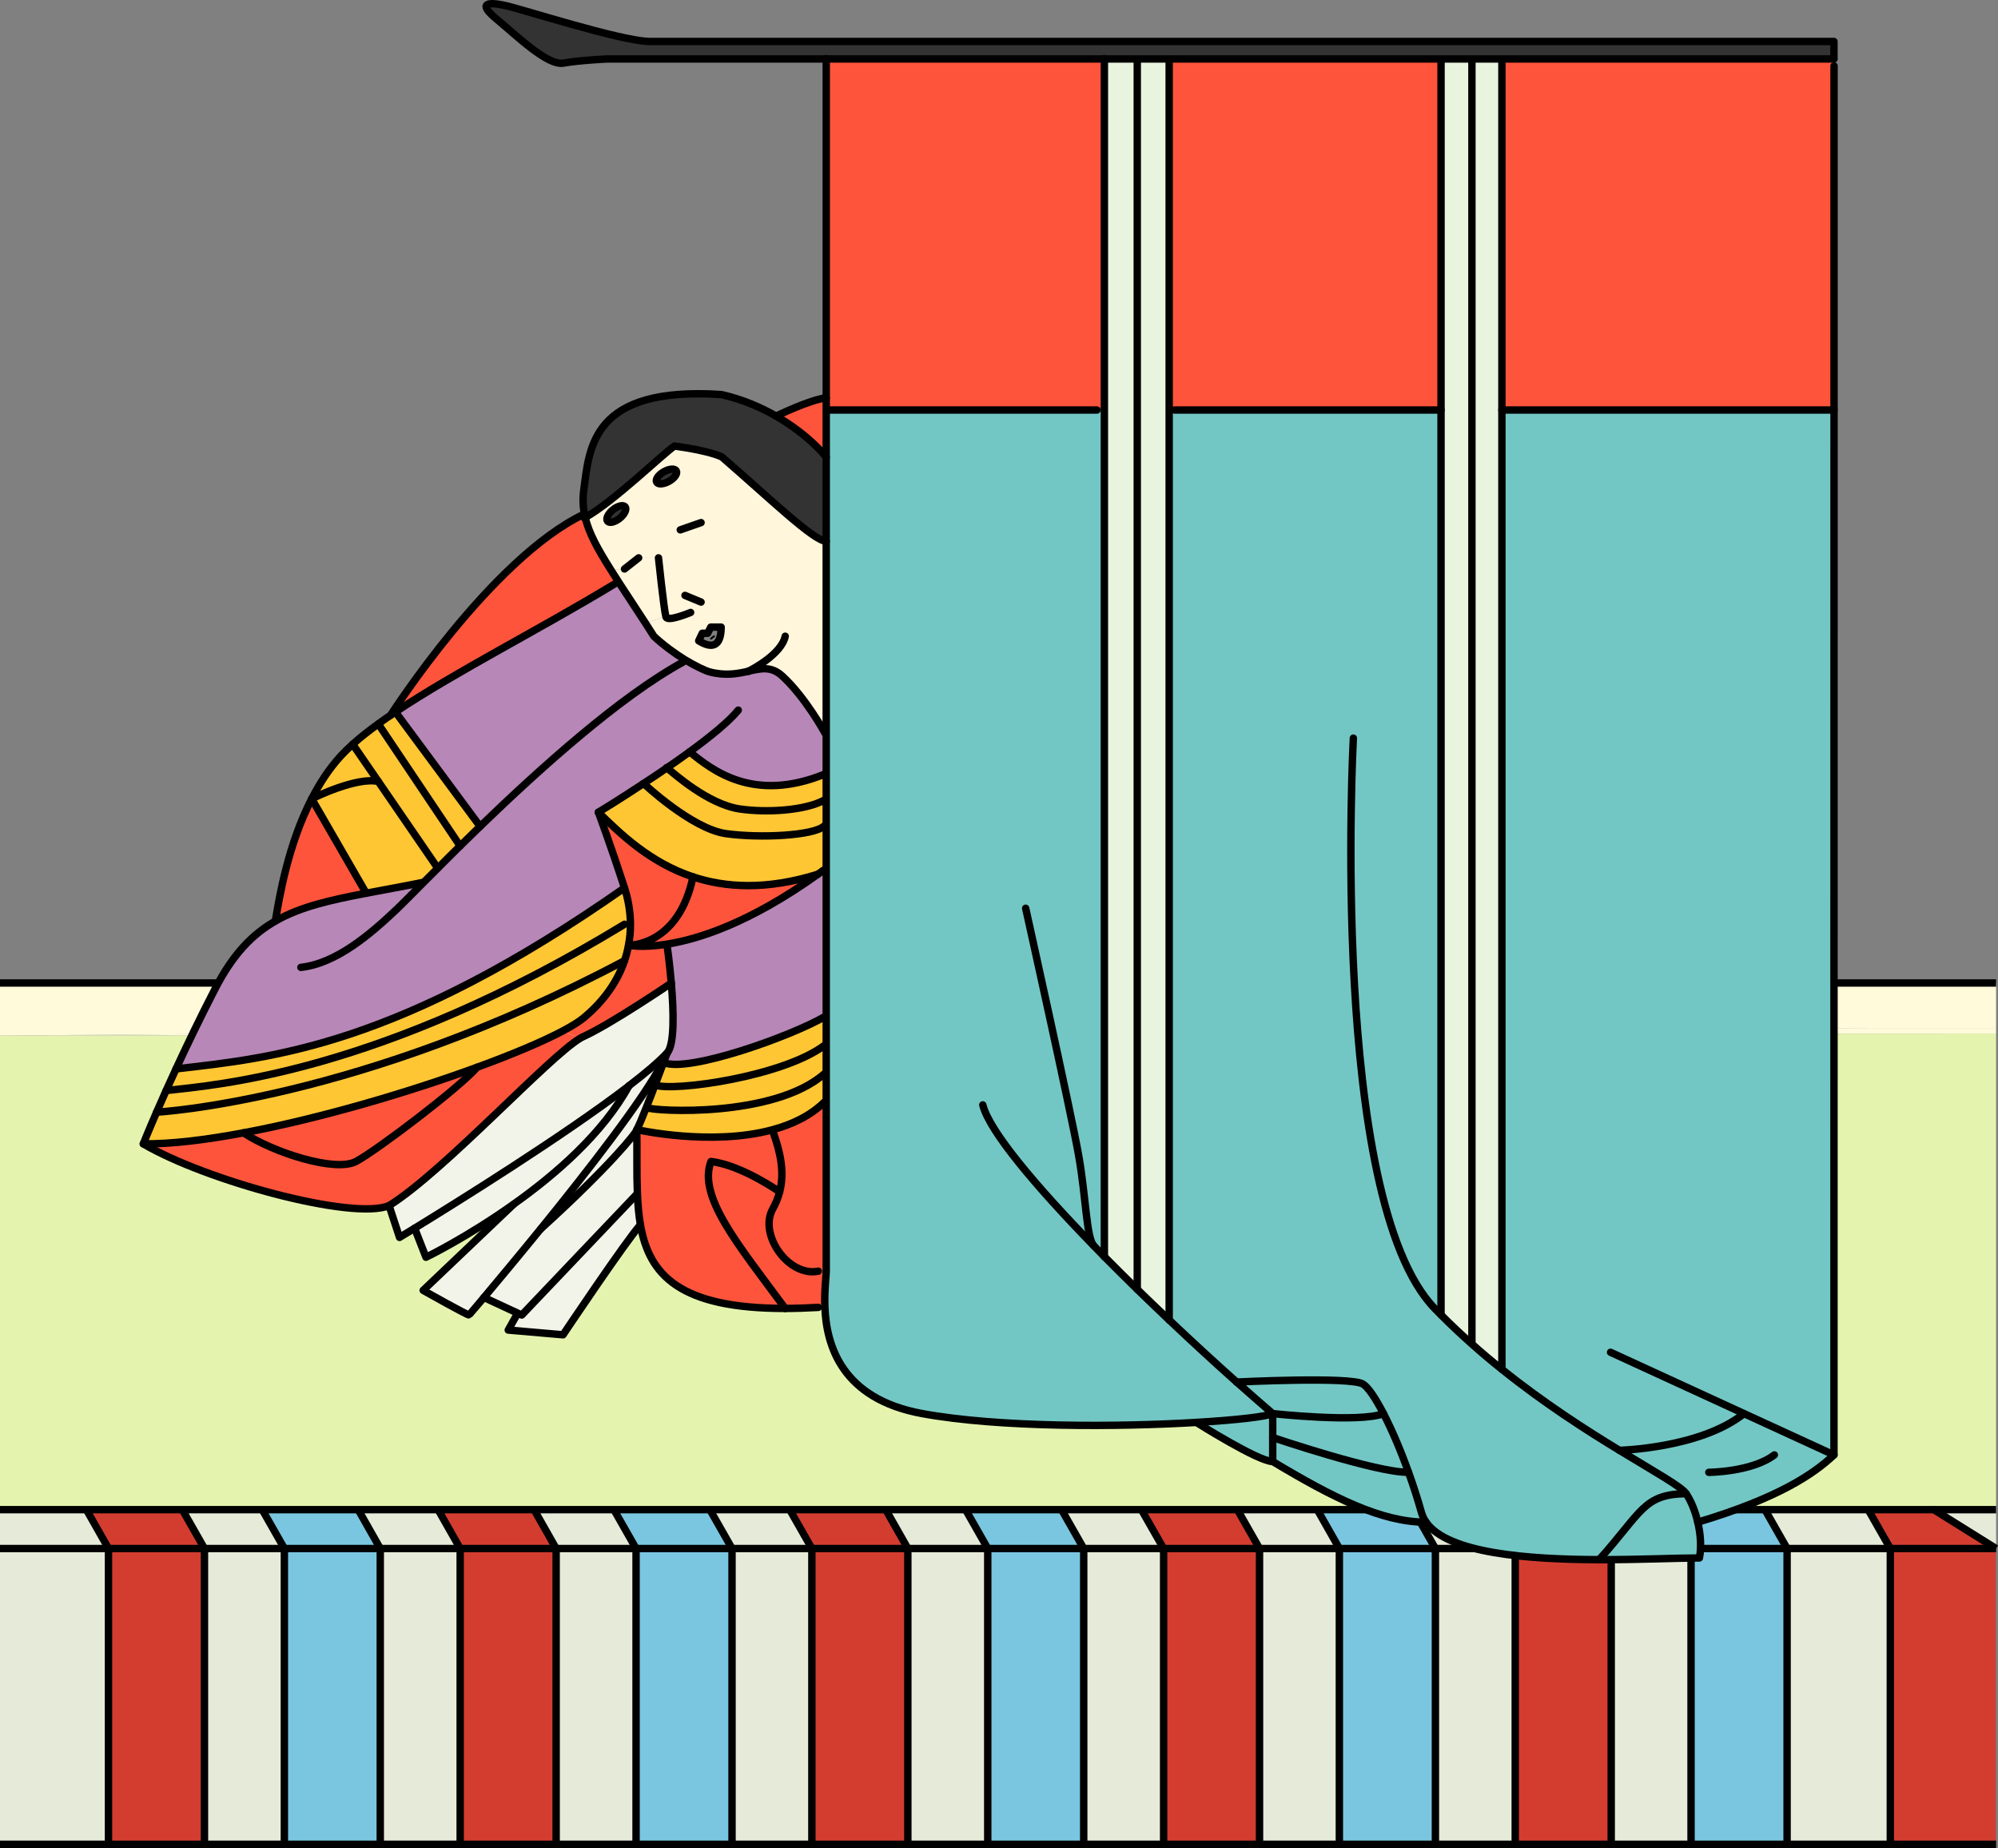 <?xml version="1.0" encoding="UTF-8"?>
<svg xmlns="http://www.w3.org/2000/svg" viewBox="0 0 269.8 249.51">
  <rect x="0" y="0" width="269.8" height="249.51" fill="#808080" stroke="none"/>
  <defs>
    <style>
      .cls-1 {
        fill: #7ac6e0;
      }

      .cls-1, .cls-2, .cls-3, .cls-4, .cls-5, .cls-6, .cls-7, .cls-8, .cls-9, .cls-10, .cls-11, .cls-12, .cls-13 {
        stroke-width: 0px;
      }

      .cls-14 {
        stroke-miterlimit: 10;
      }

      .cls-14, .cls-15, .cls-16 {
        fill: none;
        stroke: #000;
      }

      .cls-2 {
        fill: #b787b7;
      }

      .cls-3 {
        fill: #e5ebd8;
      }

      .cls-15, .cls-16 {
        stroke-linecap: round;
        stroke-linejoin: round;
      }

      .cls-4 {
        fill: #333;
      }

      .cls-5 {
        fill: #ffc634;
      }

      .cls-16 {
        stroke-width: .25px;
      }

      .cls-6 {
        fill: #f3f4e9;
      }

      .cls-7 {
        fill: #d33d30;
      }

      .cls-8 {
        fill: #fffada;
      }

      .cls-9 {
        fill: #e4f4ae;
      }

      .cls-10 {
        fill: #ff543c;
      }

      .cls-11 {
        fill: #e8f4de;
      }

      .cls-12 {
        fill: #72c7c4;
      }

      .cls-13 {
        fill: #fff6dc;
      }
    </style>
  </defs>
  <g id="_レイヤー_3" data-name="レイヤー 3">
    <g>
      <g>
        <polygon class="cls-3" points="269.54 203.83 269.54 209.08 261.13 203.83 269.54 203.83"/>
        <rect class="cls-3" x="241.32" y="209.08" width="13.94" height="39.93"/>
        <polygon class="cls-3" points="252.27 203.83 255.26 209.08 241.32 209.08 238.33 203.83 252.27 203.83"/>
        <rect class="cls-3" x="217.57" y="209.08" width="10.78" height="39.93"/>
        <polygon class="cls-3" points="225.37 203.83 228.35 209.08 217.57 209.08 214.58 203.83 225.37 203.83"/>
        <rect class="cls-3" x="193.83" y="209.08" width="10.78" height="39.93"/>
        <polygon class="cls-3" points="201.62 203.83 204.61 209.08 193.83 209.08 190.84 203.83 201.62 203.83"/>
        <rect class="cls-3" x="170.08" y="209.08" width="10.78" height="39.93"/>
        <polygon class="cls-3" points="177.88 203.83 180.86 209.08 170.08 209.08 167.09 203.83 177.88 203.83"/>
        <rect class="cls-3" x="146.34" y="209.08" width="10.79" height="39.93"/>
        <polygon class="cls-3" points="154.13 203.83 157.13 209.08 146.34 209.08 143.35 203.83 154.13 203.83"/>
        <rect class="cls-3" x="122.59" y="209.08" width="10.79" height="39.93"/>
        <polygon class="cls-3" points="130.39 203.83 133.38 209.08 122.59 209.08 119.61 203.83 130.39 203.83"/>
        <rect class="cls-3" x="98.85" y="209.08" width="10.79" height="39.93"/>
        <polygon class="cls-3" points="106.64 203.83 109.63 209.08 98.85 209.08 95.86 203.83 106.64 203.83"/>
        <rect class="cls-3" x="75.1" y="209.08" width="10.79" height="39.93"/>
        <polygon class="cls-3" points="82.9 203.83 85.89 209.08 75.1 209.08 72.12 203.83 82.9 203.83"/>
        <rect class="cls-3" x="51.35" y="209.08" width="10.79" height="39.93"/>
        <polygon class="cls-3" points="59.16 203.83 62.14 209.08 51.35 209.08 48.37 203.83 59.16 203.83"/>
        <rect class="cls-3" x="27.61" y="209.08" width="10.79" height="39.93"/>
        <polygon class="cls-3" points="35.41 203.83 38.4 209.08 27.61 209.08 24.62 203.83 35.41 203.83"/>
        <rect class="cls-3" y="209.08" width="14.65" height="39.93"/>
        <polygon class="cls-3" points="11.67 203.83 14.65 209.08 0 209.08 0 203.83 11.67 203.83"/>
        <rect class="cls-7" x="255.26" y="209.08" width="14.27" height="39.93"/>
        <polygon class="cls-9" points="269.54 139.54 269.54 203.83 261.13 203.83 252.27 203.83 238.33 203.83 225.37 203.83 214.58 203.83 201.62 203.83 190.84 203.83 177.88 203.83 167.09 203.83 154.13 203.83 143.35 203.83 130.39 203.83 119.61 203.83 106.64 203.83 95.86 203.83 82.9 203.83 72.12 203.83 59.16 203.83 48.37 203.83 35.41 203.83 24.62 203.83 11.67 203.83 0 203.83 0 139.82 269.54 139.54"/>
        <polygon class="cls-8" points="269.54 138.79 269.54 139.54 0 139.82 36.94 139.54 253.77 138.79 269.54 138.79"/>
        <polygon class="cls-8" points="269.54 132.72 269.54 138.79 253.77 138.79 36.94 139.54 0 139.82 0 138.75 0 132.72 269.54 132.72"/>
        <polygon class="cls-7" points="269.54 209.08 255.26 209.08 252.27 203.83 261.13 203.83 269.54 209.08"/>
        <rect class="cls-1" x="228.35" y="209.08" width="12.97" height="39.93"/>
        <polygon class="cls-1" points="238.33 203.83 241.32 209.08 228.35 209.08 225.37 203.83 238.33 203.83"/>
        <rect class="cls-7" x="204.61" y="209.08" width="12.97" height="39.93"/>
        <polygon class="cls-7" points="214.58 203.83 217.57 209.08 204.61 209.08 201.62 203.83 214.58 203.83"/>
        <rect class="cls-1" x="180.86" y="209.08" width="12.97" height="39.93"/>
        <polygon class="cls-1" points="190.84 203.83 193.83 209.08 180.86 209.08 177.88 203.83 190.84 203.83"/>
        <rect class="cls-7" x="157.13" y="209.08" width="12.96" height="39.93"/>
        <polygon class="cls-7" points="167.09 203.83 170.08 209.08 157.13 209.08 154.13 203.83 167.09 203.83"/>
        <rect class="cls-1" x="133.38" y="209.08" width="12.96" height="39.93"/>
        <polygon class="cls-1" points="143.35 203.83 146.34 209.08 133.38 209.08 130.39 203.83 143.35 203.83"/>
        <rect class="cls-7" x="109.63" y="209.08" width="12.96" height="39.93"/>
        <polygon class="cls-7" points="119.61 203.83 122.59 209.08 109.63 209.08 106.64 203.83 119.61 203.83"/>
        <rect class="cls-1" x="85.89" y="209.08" width="12.96" height="39.93"/>
        <polygon class="cls-1" points="95.86 203.83 98.85 209.08 85.89 209.08 82.9 203.83 95.86 203.83"/>
        <rect class="cls-7" x="62.14" y="209.08" width="12.96" height="39.93"/>
        <polygon class="cls-7" points="72.12 203.83 75.1 209.08 62.14 209.08 59.16 203.83 72.12 203.83"/>
        <rect class="cls-1" x="38.4" y="209.08" width="12.96" height="39.93"/>
        <polygon class="cls-1" points="48.37 203.83 51.35 209.08 38.4 209.08 35.41 203.83 48.37 203.83"/>
        <rect class="cls-7" x="14.65" y="209.08" width="12.96" height="39.93"/>
        <polygon class="cls-7" points="24.62 203.83 27.61 209.08 14.65 209.08 11.67 203.83 24.62 203.83"/>
      </g>
      <g>
        <polyline class="cls-14" points="0 203.83 11.67 203.83 24.62 203.83 35.41 203.83 48.37 203.83 59.16 203.83 72.12 203.83 82.9 203.83 95.86 203.83 106.64 203.83 119.61 203.83 130.39 203.83 143.35 203.83 154.13 203.83 167.09 203.83 177.88 203.83 190.84 203.83 201.62 203.83 214.58 203.83 225.37 203.83 238.33 203.83 252.27 203.83 261.13 203.83 269.54 209.08"/>
        <polyline class="cls-14" points="269.54 249.01 255.26 249.01 241.32 249.01 228.35 249.01 217.57 249.01 204.61 249.01 193.83 249.01 180.86 249.01 170.08 249.01 157.13 249.01 146.34 249.01 133.38 249.01 122.59 249.01 109.63 249.01 98.85 249.01 85.89 249.01 75.1 249.01 62.14 249.01 51.35 249.01 38.4 249.01 27.61 249.01 14.65 249.01 0 249.01"/>
        <polyline class="cls-14" points="252.27 203.83 255.26 209.08 255.26 249.01"/>
        <polyline class="cls-14" points="238.33 203.83 241.32 209.08 241.32 249.01"/>
        <polyline class="cls-14" points="225.37 203.83 228.35 209.08 228.35 249.01"/>
        <polyline class="cls-14" points="214.58 203.83 217.57 209.08 217.57 249.01"/>
        <polyline class="cls-14" points="201.62 203.83 204.61 209.08 204.61 249.01"/>
        <polyline class="cls-14" points="190.84 203.83 193.83 209.08 193.83 249.01"/>
        <polyline class="cls-14" points="177.88 203.83 180.86 209.08 180.86 249.01"/>
        <polyline class="cls-14" points="167.09 203.83 170.08 209.08 170.08 249.01"/>
        <polyline class="cls-14" points="154.13 203.83 157.13 209.08 157.13 249.01"/>
        <polyline class="cls-14" points="143.35 203.83 146.34 209.08 146.34 249.01"/>
        <polyline class="cls-14" points="130.39 203.83 133.38 209.08 133.38 249.01"/>
        <polyline class="cls-14" points="119.61 203.83 122.59 209.08 122.59 249.01"/>
        <polyline class="cls-14" points="106.64 203.83 109.63 209.08 109.63 249.01"/>
        <polyline class="cls-14" points="95.86 203.83 98.85 209.08 98.85 249.01"/>
        <polyline class="cls-14" points="82.9 203.83 85.89 209.08 85.89 249.01"/>
        <polyline class="cls-14" points="72.12 203.83 75.1 209.08 75.1 249.01"/>
        <polyline class="cls-14" points="59.16 203.83 62.14 209.08 62.14 249.01"/>
        <polyline class="cls-14" points="48.37 203.83 51.35 209.08 51.35 249.01"/>
        <polyline class="cls-14" points="35.41 203.83 38.4 209.08 38.4 249.01"/>
        <polyline class="cls-14" points="24.62 203.83 27.61 209.08 27.61 249.01"/>
        <polyline class="cls-14" points="11.67 203.83 14.65 209.08 14.65 249.01"/>
        <polyline class="cls-14" points="269.54 209.08 255.26 209.08 241.32 209.08 228.35 209.08 217.57 209.08 204.61 209.08 193.83 209.08 180.86 209.08 170.08 209.08 157.13 209.08 146.34 209.08 133.38 209.08 122.59 209.08 109.63 209.08 98.85 209.08 85.89 209.08 75.1 209.08 62.14 209.08 51.35 209.08 38.4 209.08 27.61 209.08 14.65 209.08 0 209.08"/>
        <line class="cls-14" x1="261.13" y1="203.83" x2="269.54" y2="203.83"/>
        <line class="cls-14" y1="132.72" x2="269.54" y2="132.72"/>
      </g>
    </g>
  </g>
  <g id="_レイヤー_2" data-name="レイヤー 2">
    <g>
      <g>
        <path class="cls-12" d="m235.5,190.86l12.15,5.58c-2.76,2.6-7.53,5.83-18.39,9.08-.33-1.43-.87-2.8-1.57-3.85-.64-.95-4.12-2.87-9.01-5.85,0,0,10.93-.26,16.82-4.96Z"/>
        <path class="cls-12" d="m229.26,205.52c.4,1.69.5,3.45.22,4.83-2.98,0-8.05.24-13.54.23,5.79-6.44,5.96-8.83,11.75-8.91.7,1.05,1.24,2.42,1.57,3.85Z"/>
        <path class="cls-12" d="m192.57,205.52c-6.02.01-12.62-3.34-20.71-8.19v-3.24s14.13,4.79,18.34,4.69c.64,1.76,1.23,3.6,1.75,5.44.13.47.34.9.62,1.3Z"/>
        <path class="cls-12" d="m190.2,198.78c-4.21.1-18.34-4.69-18.34-4.69v-3.23s11.71,1.28,14.96,0c1.1,2.12,2.3,4.9,3.38,7.92Z"/>
        <path class="cls-12" d="m171.86,194.09v3.24c-1.96,0-10.31-5.28-10.31-5.28,5.44-.32,9.39-.78,10.31-1.19v3.23Z"/>
        <path class="cls-12" d="m184.03,186.86c.69.4,1.69,1.87,2.79,4-3.25,1.28-14.96,0-14.96,0-1.57-1.35-3.2-2.78-4.87-4.26,0,0,15.25-.76,17.04.26Z"/>
        <path class="cls-6" d="m87.28,149.52c-.56,1.41-1.05,2.59-1.29,3,0,.38-3.83,5.11-13,13.43,6.32-7.79,13.9-17.51,16.5-22.53.04.02.07.03.11.04-.3.8-.71,1.89-1.15,3.04-.38,1.01-.79,2.07-1.17,3.02Z"/>
        <path class="cls-5" d="m84.33,129.71c-.92,2.72-2.68,5.36-5.49,7.7-.64.53-1.64,1.15-2.93,1.83-2.72,1.43-6.75,3.13-11.49,4.86-9.25,3.39-21.23,6.92-31.53,8.85-5.11.96-9.8,1.53-13.54,1.49,0,0,.63-1.59,1.8-4.28,0,0,27.31-1.4,63.18-20.45Z"/>
        <path class="cls-5" d="m22.46,147.24c6.54-.75,28.68-2.24,61.87-22.45h.8c0,.92-.07,1.87-.26,2.82-.12.7-.3,1.4-.54,2.1-35.87,19.05-63.18,20.45-63.18,20.45.38-.87.81-1.85,1.29-2.93h.02Z"/>
        <path class="cls-5" d="m84.33,124.79c-33.19,20.21-55.33,21.7-61.87,22.45h-.02c.41-.91.85-1.89,1.33-2.92,13.07-1.5,30.05-3.08,60.56-24.44.51,1.57.79,3.22.8,4.9h-.8Z"/>
        <path class="cls-11" d="m153.57,8.4v165.68c-1.52-1.48-3-2.96-4.44-4.41V7.96h4.44v.44Z"/>
        <path class="cls-11" d="m153.57,174.08V7.96h4.31v170.26c-1.45-1.37-2.89-2.76-4.31-4.14Z"/>
        <path class="cls-12" d="m153.57,174.08c1.42,1.38,2.86,2.77,4.31,4.14,3.05,2.89,6.13,5.72,9.11,8.38,1.67,1.48,3.3,2.91,4.87,4.26-.92.41-4.87.87-10.31,1.19-10.51.63-26.57.72-37.01-1.19-10.93-1.99-12.95-9.27-13.15-14.36-.09-2.29.18-4.13.18-4.87V55.36h37.56v114.31c1.44,1.45,2.92,2.93,4.44,4.41Z"/>
        <polygon class="cls-10" points="247.66 7.96 247.66 8.9 247.66 55.36 247.65 55.36 202.81 55.36 202.81 8.48 202.81 7.96 247.66 7.96"/>
        <path class="cls-12" d="m235.5,190.86c-5.89,4.7-16.82,4.96-16.82,4.96-4.49-2.73-10.15-6.35-15.87-10.94V55.36h44.85v121.3s-.01,19.78-.01,19.78l-12.15-5.58Z"/>
        <path class="cls-12" d="m194.59,177.53c1.35,1.36,2.73,2.66,4.12,3.89,1.36,1.22,2.73,2.37,4.1,3.46,5.72,4.59,11.38,8.21,15.87,10.94,4.89,2.98,8.37,4.9,9.01,5.85-5.79.08-5.96,2.47-11.75,8.91-9.59-.03-20.42-.83-23.37-5.06-.28-.4-.49-.83-.62-1.3-.52-1.84-1.11-3.68-1.75-5.44-1.08-3.02-2.28-5.8-3.38-7.92-1.1-2.13-2.1-3.6-2.79-4-1.79-1.02-17.04-.26-17.04-.26-2.98-2.66-6.06-5.49-9.11-8.38V55.36h36.71v122.17Z"/>
        <path class="cls-11" d="m202.81,55.36v129.52c-1.37-1.09-2.74-2.24-4.1-3.46l.05-.05V7.96h4.05v47.4Z"/>
        <path class="cls-11" d="m198.76,8.44v172.93l-.05.05c-1.39-1.23-2.77-2.53-4.12-3.89V7.96h4.17v.48Z"/>
        <polygon class="cls-10" points="194.59 8.4 194.59 55.36 158.61 55.36 157.88 55.36 157.88 8.02 157.88 7.96 194.59 7.96 194.59 8.4"/>
        <path class="cls-10" d="m111.57,55.36V7.96h37.56v47.4h-37.56Z"/>
        <path class="cls-5" d="m111.57,141.09v3.86h-.22c-6.78,5.99-22.96,5.12-24,4.6l-.07-.03c.38-.95.79-2.01,1.17-3.02,2.53.92,17.39-1.16,22.95-5.41h.17Z"/>
        <path class="cls-5" d="m111.57,111.54v5.96h-.38l-.75.54c-6.92,2.15-12.42,1.82-16.86.35-5.83-1.93-9.82-5.84-12.77-8.71h0s2.71-1.65,6.11-3.9c0,0,6.5,6.14,11.15,6.78s11.81.26,13.21-1.02h.3Z"/>
        <path class="cls-5" d="m111.57,108.03v3.51h-.3c-1.4,1.28-8.56,1.66-13.21,1.02s-11.15-6.78-11.15-6.78c1.01-.66,2.08-1.37,3.15-2.11,1,.82,5.54,4.9,9.8,5.55,3.65.54,8.83.23,11.45-1.19h.26Z"/>
        <path class="cls-5" d="m111.57,104.52v3.51h-.26c-2.62,1.42-7.8,1.73-11.45,1.19-4.26-.65-8.8-4.73-9.8-5.55,1.03-.71,2.06-1.43,3.06-2.16,3.08,2.5,8.62,6.92,18.24,3.01h.21Z"/>
        <path class="cls-4" d="m111.57,61.7v11.37c-1.68,0-7.62-5.78-14.09-11.37,0,0-1.45-.8-6.39-1.48-1.35.84-8.32,7.61-12.07,9.65-.04-.16-.07-.31-.1-.47-.21-1.07-.24-2.15-.08-3.31.76-5.61,1.02-13.97,18.57-12.82,2.89.66,5.37,1.74,7.4,2.92,4.43,2.54,6.76,5.51,6.76,5.51Z"/>
        <path class="cls-10" d="m104.81,56.18s4.52-2.21,6.76-2.47v7.99s-2.33-2.97-6.76-5.51h0Z"/>
        <path class="cls-10" d="m111.57,171.63c0,.74-.27,2.58-.18,4.87l-.89.02c-1.59.09-3.08.14-4.47.14-6.34-8.61-11.83-15.08-10.02-19.84,4.19.51,9.27,4.1,9.27,4.1-.2.77-.5,1.53-.93,2.3-1.94,3.47,2.14,9.22,6.15,8.41h1.07Z"/>
        <path class="cls-10" d="m106.03,176.66c-14.28.01-18.38-4.53-19.55-11.29-.23-1.33-.35-2.74-.41-4.22-.11-2.69-.03-5.6-.08-8.63,0,0,10.03,2.27,18.31.02l.05.17c1.01,2.8,1.63,5.51.93,8.21,0,0-5.08-3.59-9.27-4.1-1.81,4.76,3.68,11.23,10.02,19.84Z"/>
        <path class="cls-10" d="m105.28,160.92c.7-2.7.08-5.41-.93-8.21l-.05-.17c2.64-.71,5.1-1.88,7-3.72h.27v22.81h-1.07c-4.01.81-8.09-4.94-6.15-8.41.43-.77.73-1.53.93-2.3Z"/>
        <path class="cls-10" d="m93.58,118.39c4.44,1.47,9.94,1.8,16.86-.35-9.16,6.55-16.08,8.76-20.39,9.44-3.35.54-5.12.14-5.12.14,0,0,6.67.18,8.65-9.23Z"/>
        <path class="cls-2" d="m92.24,89.39l.21-.34c1.53.93,2.83,1.53,3.42,1.68,2.13.55,3.76.22,5.16-.09,0,0,.02-.01.05-.02,1.71-.38,3.07-.71,4.57.67,3.15,2.89,5.78,7.74,5.78,7.74h.14v5.49h-.21c-9.62,3.91-15.16-.51-18.24-3.01-1,.73-2.03,1.45-3.06,2.16-1.07.74-2.14,1.45-3.15,2.11-3.4,2.25-6.11,3.89-6.11,3.89h0c.09.27,1.66,4.47,3.52,10.21-30.51,21.36-47.49,22.94-60.56,24.44,1.46-3.16,3.24-6.86,5.28-10.82,2.39-4.64,5.02-7.39,8.26-9.21,3.29-1.86,7.21-2.75,12.14-3.69,2.31-.44,4.85-.89,7.65-1.46l.05.05c.6-.61,1.26-1.27,1.97-1.97.92-.93,1.93-1.94,3.01-3,.86-.85,1.76-1.73,2.7-2.64,8.09-7.81,18.89-17.54,27.41-22.19Z"/>
        <path class="cls-2" d="m92.45,89.05l-.21.34c-8.52,4.65-19.32,14.38-27.41,22.19l-11.43-15.45c8.02-5.37,19.61-11.23,29.55-17.26l.73-.06c1,1.54,2.15,3.28,3.46,5.29.37.58.75,1.18,1.15,1.8,1.35,1.26,2.84,2.33,4.16,3.15Z"/>
        <path class="cls-5" d="m89.6,143.46c3.35,1.42,17.35-3.59,21.85-6.24h.12v3.87h-.17c-5.56,4.25-20.42,6.33-22.95,5.41.44-1.15.85-2.24,1.15-3.04Z"/>
        <path class="cls-6" d="m90.65,132.73c.32,3.74.47,8.34-.58,9.45-1.16,1.23-2.96,2.75-5.14,4.42,0,.01-.01.01-.01.02-8.7,6.68-23.53,15.9-28.93,19.21-1.29.79-2.04,1.24-2.04,1.24l-1.41-4.29c7.42-4.62,21.55-20.1,25.83-22.61.14-.08.26-.15.38-.2,3.75-1.7,11.9-7.24,11.9-7.24Z"/>
        <path class="cls-4" d="m89.63,63.7c.73-.42,1.49-.48,1.69-.13.21.35-.22.98-.96,1.4-.73.42-1.49.48-1.69.13s.23-.98.96-1.4Z"/>
        <path class="cls-2" d="m90.07,142.18c1.05-1.11.9-5.71.58-9.45-.24-2.81-.58-5.14-.58-5.14l-.02-.11c4.31-.68,11.23-2.89,20.39-9.44l.75-.54h.38v19.72h-.12c-4.5,2.65-18.5,7.66-21.85,6.24.21-.57.36-.99.43-1.18.03-.06.04-.1.04-.1Z"/>
        <path class="cls-13" d="m89.92,83.25l-2.78.85c-1.31-2.01-2.46-3.75-3.46-5.29-.43-.66-.83-1.29-1.2-1.88l1.85-.11,1.91-1.5h2.68s.72,6.92,1,7.93Z"/>
        <path class="cls-4" d="m87.63,5.6h160.02v2.36s-44.84,0-44.84,0h-120.78s-3.77.17-5.94.56c-2.16.39-6.33-3.71-9.02-5.93s-1.16-2.35,1.14-1.85,15.46,4.75,19.42,4.86Z"/>
        <path class="cls-5" d="m87.35,149.55c1.04.52,17.22,1.39,24-4.6h.22v3.87h-.27c-1.9,1.84-4.36,3.01-7,3.72-8.28,2.25-18.31-.02-18.31-.02.24-.41.73-1.59,1.29-3l.07.03Z"/>
        <path class="cls-6" d="m86.07,161.15l-15.61,16.4-.57-.26-4.54-2.11c1.76-2.1,4.55-5.44,7.64-9.23,9.17-8.32,13-13.05,13-13.43.05,3.03-.03,5.94.08,8.63Z"/>
        <path class="cls-6" d="m84.93,146.6c2.18-1.67,3.98-3.19,5.14-4.42,0,0-.01.04-.04.1-.14.34-.32.72-.54,1.14-2.6,5.02-10.18,14.74-16.5,22.53-3.09,3.79-5.88,7.13-7.64,9.23-1.24,1.47-1.99,2.34-2,2.36-.09.13-6.21-3.32-6.21-3.32l12.19-11.6h-.01c5.72-4.06,12.09-9.6,15.6-16,0-.01.01-.01.01-.02Z"/>
        <path class="cls-10" d="m84.87,127.61c.19-.95.27-1.9.26-2.83-.01-1.68-.29-3.33-.8-4.9-1.86-5.74-3.43-9.94-3.52-10.2,2.95,2.87,6.94,6.78,12.77,8.71-1.98,9.41-8.65,9.23-8.65,9.23h-.06Z"/>
        <path class="cls-4" d="m84.42,68.43c.25.32-.07,1.01-.73,1.54s-1.39.71-1.65.4c-.26-.32.07-1.01.72-1.54.66-.53,1.4-.71,1.66-.4Z"/>
        <path class="cls-6" d="m84.92,146.62c-3.51,6.4-9.88,11.94-15.6,15.99-6.3,4.48-11.8,7.14-11.8,7.14l-1.53-3.92c5.4-3.31,20.23-12.53,28.93-19.21Z"/>
        <path class="cls-13" d="m84.42,68.43c-.26-.31-1-.13-1.66.4-.65.53-.98,1.22-.72,1.54.26.31.99.13,1.65-.4s.98-1.22.73-1.54Zm5.21-4.73c-.73.42-1.16,1.05-.96,1.4s.96.29,1.69-.13c.74-.42,1.17-1.05.96-1.4-.2-.35-.96-.29-1.69.13Zm-7.15,13.23c-1.81-2.86-2.97-5-3.46-7.06,3.75-2.04,10.72-8.81,12.07-9.65,4.94.68,6.39,1.48,6.39,1.48,6.47,5.59,12.41,11.37,14.09,11.37v25.96h-.14s-2.63-4.85-5.78-7.74c-1.5-1.38-2.86-1.05-4.57-.67-.03,0-.05.02-.05.02-1.4.31-3.03.64-5.16.09-.59-.15-1.89-.75-3.42-1.68-1.32-.82-2.81-1.89-4.16-3.15-.4-.62-.78-1.22-1.15-1.8l2.78-.85c-.28-1.01-1-7.93-1-7.93h-2.68l-1.91,1.5-1.85.11Zm14.9,7.74h-1.4l-.42.83h-.73l-.48,1.02c1.69,1.05,3.03.89,3.03-1.85Z"/>
        <path class="cls-10" d="m78.84,137.41c2.81-2.34,4.57-4.98,5.49-7.7.24-.7.42-1.4.54-2.1h.06s1.77.41,5.12-.13l.02.11s.34,2.33.58,5.14c0,0-8.15,5.54-11.9,7.24-.12.05-.24.12-.38.2l-2.46-.93c1.29-.68,2.29-1.3,2.93-1.83Z"/>
        <path class="cls-10" d="m52.74,96.57s13.6-21.21,26.17-27.17h.01c.03.16.06.31.1.47.49,2.06,1.65,4.2,3.46,7.06.37.59.77,1.22,1.2,1.88l-.73.06c-9.94,6.03-21.53,11.89-29.55,17.26-.22.14-.45.29-.66.44Z"/>
        <path class="cls-6" d="m69.77,177.55l.12-.26.57.26,15.61-16.4c.06,1.48.18,2.89.41,4.22-1.93,2.13-10.45,14.85-10.45,14.85l-7.4-.64,1.14-2.03Z"/>
        <path class="cls-5" d="m53.4,96.13l11.43,15.45c-.94.91-1.84,1.79-2.7,2.64l-11.05-16.48c.53-.39,1.08-.78,1.66-1.17.21-.15.44-.3.66-.44Z"/>
        <path class="cls-5" d="m51.08,97.74l11.05,16.48c-1.08,1.06-2.09,2.07-3.01,3h-.01s-8.03-11.71-8.03-11.71l-3.45-5.02c1-.91,2.16-1.82,3.45-2.75Z"/>
        <path class="cls-5" d="m59.11,117.21h.01c-.71.71-1.37,1.37-1.97,1.98l-.05-.05c-2.8.57-5.34,1.02-7.65,1.46l-7.36-12.75h.01c.32-.17,6.06-2.98,8.98-2.34l8.03,11.7Z"/>
        <path class="cls-10" d="m64.42,144.1c-2.3,2.69-13.54,11.23-16.35,12.72s-11.23-1.24-15.18-3.87c10.3-1.93,22.28-5.46,31.53-8.85Z"/>
        <path class="cls-5" d="m47.63,100.49l3.45,5.02c-2.92-.64-8.66,2.17-8.98,2.33,1.07-2.1,2.38-4.11,3.97-5.83.46-.5.99-1.01,1.56-1.52Z"/>
        <path class="cls-10" d="m37.22,124.14c.51-3.05,1.68-10.09,4.87-16.29l7.36,12.75c-4.93.94-8.85,1.83-12.14,3.69l-.09-.15Z"/>
        <path class="cls-10" d="m19.35,154.44c3.74.04,8.43-.53,13.54-1.49,3.95,2.63,12.37,5.36,15.18,3.87s14.05-10.03,16.35-12.72c4.74-1.73,8.77-3.43,11.49-4.86l2.46.93c-4.28,2.51-18.41,17.99-25.83,22.61-4.94,2.04-24.85-3.41-33.19-8.34Z"/>
      </g>
      <g>
        <path class="cls-15" d="m101.08,90.62c1.71-.38,3.07-.71,4.57.67,3.15,2.89,5.78,7.74,5.78,7.74"/>
        <path class="cls-15" d="m111.57,61.7s-2.33-2.97-6.76-5.51c-2.03-1.18-4.51-2.26-7.4-2.92-17.55-1.15-17.81,7.21-18.57,12.82-.16,1.16-.13,2.24.08,3.31.03.16.06.31.1.47.49,2.06,1.65,4.2,3.46,7.06.37.59.77,1.22,1.2,1.88,1,1.54,2.15,3.28,3.46,5.29.37.58.75,1.18,1.15,1.8,1.35,1.26,2.84,2.33,4.16,3.15,1.53.93,2.83,1.53,3.42,1.68,2.13.55,3.76.22,5.16-.09"/>
        <path class="cls-15" d="m78.91,69.93s.07-.04.11-.06c3.75-2.04,10.72-8.81,12.07-9.65,4.94.68,6.39,1.48,6.39,1.48,6.47,5.59,12.41,11.37,14.09,11.37"/>
        <line class="cls-15" x1="84.33" y1="76.82" x2="86.24" y2="75.32"/>
        <line class="cls-15" x1="91.86" y1="71.54" x2="94.67" y2="70.56"/>
        <path class="cls-15" d="m88.92,75.32s.72,6.92,1,7.93c.01.03.02.06.03.08.25.64,3.31-.64,3.31-.64"/>
        <line class="cls-15" x1="92.5" y1="80.39" x2="94.67" y2="81.29"/>
        <path class="cls-15" d="m97.38,84.67h-1.4l-.42.83h-.73l-.48,1.02c1.69,1.05,3.03.89,3.03-1.85Z"/>
        <line class="cls-16" x1="96.01" y1="86.23" x2="96.42" y2="85.9"/>
        <path class="cls-15" d="m42.09,107.85c-3.19,6.2-4.36,13.24-4.87,16.29"/>
        <path class="cls-15" d="m82.95,78.87c-9.94,6.03-21.53,11.89-29.55,17.26-.22.14-.45.29-.66.44-.58.39-1.13.78-1.66,1.17-1.29.93-2.45,1.84-3.45,2.75-.57.51-1.1,1.02-1.56,1.52-1.59,1.72-2.9,3.73-3.97,5.83"/>
        <path class="cls-15" d="m92.24,89.39c-8.52,4.65-19.32,14.38-27.41,22.19-.94.91-1.84,1.79-2.7,2.64-1.08,1.06-2.09,2.07-3.01,3-.71.7-1.37,1.36-1.97,1.97-1.58,1.59-2.76,2.79-3.42,3.42-3.74,3.57-8.34,7.48-13.1,8"/>
        <path class="cls-15" d="m80.8,109.67s2.71-1.64,6.11-3.89c1.01-.66,2.08-1.37,3.15-2.11,1.03-.71,2.06-1.43,3.06-2.16,2.8-2.05,5.32-4.09,6.57-5.63"/>
        <path class="cls-15" d="m57.1,119.14c-2.8.57-5.34,1.02-7.65,1.46-4.93.94-8.85,1.83-12.14,3.69-3.24,1.82-5.87,4.57-8.26,9.21-2.04,3.96-3.82,7.66-5.28,10.82-.48,1.03-.92,2.01-1.33,2.91-.48,1.08-.91,2.06-1.29,2.93-1.17,2.69-1.8,4.28-1.8,4.28,3.74.04,8.43-.53,13.54-1.49,10.3-1.93,22.28-5.46,31.53-8.85,4.74-1.73,8.77-3.43,11.49-4.86,1.29-.68,2.29-1.3,2.93-1.83,2.81-2.34,4.57-4.98,5.49-7.7.24-.7.42-1.4.54-2.1.19-.95.27-1.9.26-2.83-.01-1.68-.29-3.33-.8-4.9-1.86-5.74-3.43-9.94-3.52-10.2"/>
        <path class="cls-15" d="m19.35,154.44c8.34,4.93,28.25,10.38,33.19,8.34,7.42-4.62,21.55-20.1,25.83-22.61.14-.08.26-.15.38-.2,3.75-1.7,11.9-7.24,11.9-7.24"/>
        <path class="cls-15" d="m111.19,117.5l-.75.54c-9.16,6.55-16.08,8.76-20.39,9.44-3.35.54-5.12.14-5.12.14,0,0,6.67.18,8.65-9.23"/>
        <path class="cls-15" d="m84.93,146.6c2.18-1.67,3.98-3.19,5.14-4.42,1.05-1.11.9-5.71.58-9.45-.24-2.81-.58-5.14-.58-5.14"/>
        <path class="cls-15" d="m52.54,162.78l1.41,4.29s.75-.45,2.04-1.24c5.4-3.31,20.23-12.53,28.93-19.21"/>
        <path class="cls-15" d="m55.99,165.83l1.53,3.92s5.5-2.66,11.8-7.14c5.72-4.05,12.09-9.59,15.6-15.99,0-.01.01-.01.01-.02"/>
        <polyline class="cls-15" points="65.35 175.18 69.89 177.29 70.46 177.55 86.07 161.15"/>
        <path class="cls-15" d="m72.99,165.95c9.17-8.32,13-13.05,13-13.43.05,3.03-.03,5.94.08,8.63.06,1.48.18,2.89.41,4.22,1.17,6.76,5.27,11.3,19.55,11.29,1.39,0,2.88-.05,4.47-.14"/>
        <path class="cls-15" d="m69.77,177.55l-1.14,2.03,7.4.64s8.52-12.72,10.45-14.85"/>
        <path class="cls-15" d="m111.57,7.92v163.71c0,.74-.27,2.58-.18,4.87.2,5.09,2.22,12.37,13.15,14.36,10.44,1.91,26.5,1.82,37.01,1.19,5.44-.32,9.39-.78,10.31-1.19-1.57-1.35-3.2-2.78-4.87-4.26-2.98-2.66-6.06-5.49-9.11-8.38-1.45-1.37-2.89-2.76-4.31-4.14-1.52-1.48-3-2.96-4.44-4.41-.49-.49-.96-.98-1.42-1.46-7.94-8.16-14.13-15.52-15-19.03"/>
        <path class="cls-15" d="m138.5,122.63s6.13,27.55,7.15,33.34c1.02,5.78,1.05,11.22,2.06,12.24"/>
        <path class="cls-15" d="m247.66,7.96H82.03s-3.77.17-5.94.56c-2.16.39-6.33-3.71-9.02-5.93s-1.16-2.35,1.14-1.85,15.46,4.75,19.42,4.86h160.02v2.36Z"/>
        <polyline class="cls-15" points="153.57 8.4 153.57 174.08 153.57 174.09"/>
        <polyline class="cls-15" points="157.88 178.22 157.88 55.36 157.88 8.02"/>
        <polyline class="cls-15" points="149.13 7.92 149.13 7.96 149.13 55.36 149.13 169.67"/>
        <polyline class="cls-15" points="194.59 8.4 194.59 55.36 194.59 177.53"/>
        <path class="cls-15" d="m182.75,99.66s-3.32,62.2,10.98,77c.28.29.57.58.86.87,1.35,1.36,2.73,2.66,4.12,3.89,1.36,1.22,2.73,2.37,4.1,3.46,5.72,4.59,11.38,8.21,15.87,10.94,4.89,2.98,8.37,4.9,9.01,5.85.7,1.05,1.24,2.42,1.57,3.85.4,1.69.5,3.45.22,4.83-2.98,0-8.05.24-13.54.23-9.59-.03-20.42-.83-23.37-5.06-.28-.4-.49-.83-.62-1.3-.52-1.84-1.11-3.68-1.75-5.44-1.08-3.02-2.28-5.8-3.38-7.92-1.1-2.13-2.1-3.6-2.79-4-1.79-1.02-17.04-.26-17.04-.26"/>
        <path class="cls-15" d="m161.55,192.05s8.35,5.28,10.31,5.28c8.09,4.85,14.69,8.2,20.71,8.19"/>
        <path class="cls-15" d="m171.86,197.33v-6.47s11.71,1.28,14.96,0"/>
        <path class="cls-15" d="m171.86,194.09s14.13,4.79,18.34,4.69"/>
        <path class="cls-15" d="m215.94,210.58c5.79-6.44,5.96-8.83,11.75-8.91"/>
        <line class="cls-15" x1="198.76" y1="8.44" x2="198.76" y2="181.37"/>
        <polyline class="cls-15" points="202.81 184.88 202.81 55.36 202.81 8.48"/>
        <polyline class="cls-15" points="217.48 182.58 235.5 190.86 247.65 196.44 247.65 176.66 247.66 55.36 247.66 8.9"/>
        <line class="cls-15" x1="112.04" y1="55.36" x2="148.13" y2="55.36"/>
        <line class="cls-15" x1="158.61" y1="55.36" x2="194.59" y2="55.36"/>
        <line class="cls-15" x1="202.81" y1="55.36" x2="247.65" y2="55.36"/>
        <path class="cls-15" d="m229.25,205.52h.01c10.86-3.25,15.63-6.48,18.39-9.08"/>
        <path class="cls-15" d="m218.68,195.82s10.93-.26,16.82-4.96"/>
        <path class="cls-15" d="m230.75,198.79s5.8-.03,8.85-2.35"/>
        <path class="cls-15" d="m101.03,90.64s.02-.01.05-.02c.5-.25,4.47-2.32,4.95-4.72"/>
        <path class="cls-15" d="m80.8,109.67h0c2.95,2.88,6.94,6.79,12.77,8.72,4.44,1.47,9.94,1.8,16.86-.35"/>
        <path class="cls-15" d="m86.91,105.78s6.5,6.14,11.15,6.78,11.81.26,13.21-1.02"/>
        <path class="cls-15" d="m90.02,103.64s.02.02.04.03c1,.82,5.54,4.9,9.8,5.55,3.65.54,8.83.23,11.45-1.19"/>
        <path class="cls-15" d="m93.12,101.51c3.08,2.5,8.62,6.92,18.24,3.01"/>
        <path class="cls-15" d="m23.77,144.32c13.07-1.5,30.05-3.08,60.56-24.44"/>
        <path class="cls-15" d="m22.46,147.24c6.54-.75,28.68-2.24,61.87-22.45"/>
        <path class="cls-15" d="m21.15,150.16s27.31-1.4,63.18-20.45"/>
        <path class="cls-15" d="m52.74,96.57s13.6-21.21,26.17-27.17"/>
        <path class="cls-15" d="m89.49,143.42s.07.03.11.04c3.35,1.42,17.35-3.59,21.85-6.24"/>
        <path class="cls-15" d="m88.32,146.45s.08.04.13.05c2.53.92,17.39-1.16,22.95-5.41"/>
        <path class="cls-15" d="m87.35,149.55c1.04.52,17.22,1.39,24-4.6"/>
        <path class="cls-15" d="m90.07,142.18s-.01.04-.04.1c-.07.19-.22.61-.43,1.18-.3.8-.71,1.89-1.15,3.04-.38,1.01-.79,2.07-1.17,3.02-.56,1.41-1.05,2.59-1.29,3,0,0,10.03,2.27,18.31.02,2.64-.71,5.1-1.88,7-3.72"/>
        <path class="cls-15" d="m69.33,162.62l-12.19,11.6s6.12,3.45,6.21,3.32c.01-.02.76-.89,2-2.36,1.76-2.1,4.55-5.44,7.64-9.23,6.32-7.79,13.9-17.51,16.5-22.53.22-.42.4-.8.54-1.14"/>
        <path class="cls-15" d="m106.03,176.66c-6.34-8.61-11.83-15.08-10.02-19.84,4.19.51,9.27,4.1,9.27,4.1"/>
        <path class="cls-15" d="m104.35,152.71c1.01,2.8,1.63,5.51.93,8.21-.2.77-.5,1.53-.93,2.3-1.94,3.47,2.14,9.22,6.15,8.41"/>
        <path class="cls-15" d="m32.89,152.95c3.95,2.63,12.37,5.36,15.18,3.87s14.05-10.03,16.35-12.72"/>
        <path class="cls-15" d="m49.45,120.6l-7.36-12.75h.01c.32-.17,6.06-2.98,8.98-2.34"/>
        <line class="cls-15" x1="53.4" y1="96.13" x2="64.83" y2="111.58"/>
        <polyline class="cls-15" points="47.63 100.49 51.08 105.51 59.11 117.21"/>
        <line class="cls-15" x1="51.08" y1="97.74" x2="62.13" y2="114.22"/>
        <path class="cls-15" d="m91.32,63.57c.21.35-.22.98-.96,1.4-.73.42-1.49.48-1.69.13s.23-.98.96-1.4,1.49-.48,1.69-.13Z"/>
        <path class="cls-15" d="m84.42,68.43c.25.32-.07,1.01-.73,1.54s-1.39.71-1.65.4c-.26-.32.07-1.01.72-1.54.66-.53,1.4-.71,1.66-.4Z"/>
        <path class="cls-15" d="m104.81,56.18s4.52-2.21,6.76-2.47"/>
      </g>
    </g>
  </g>
</svg>
